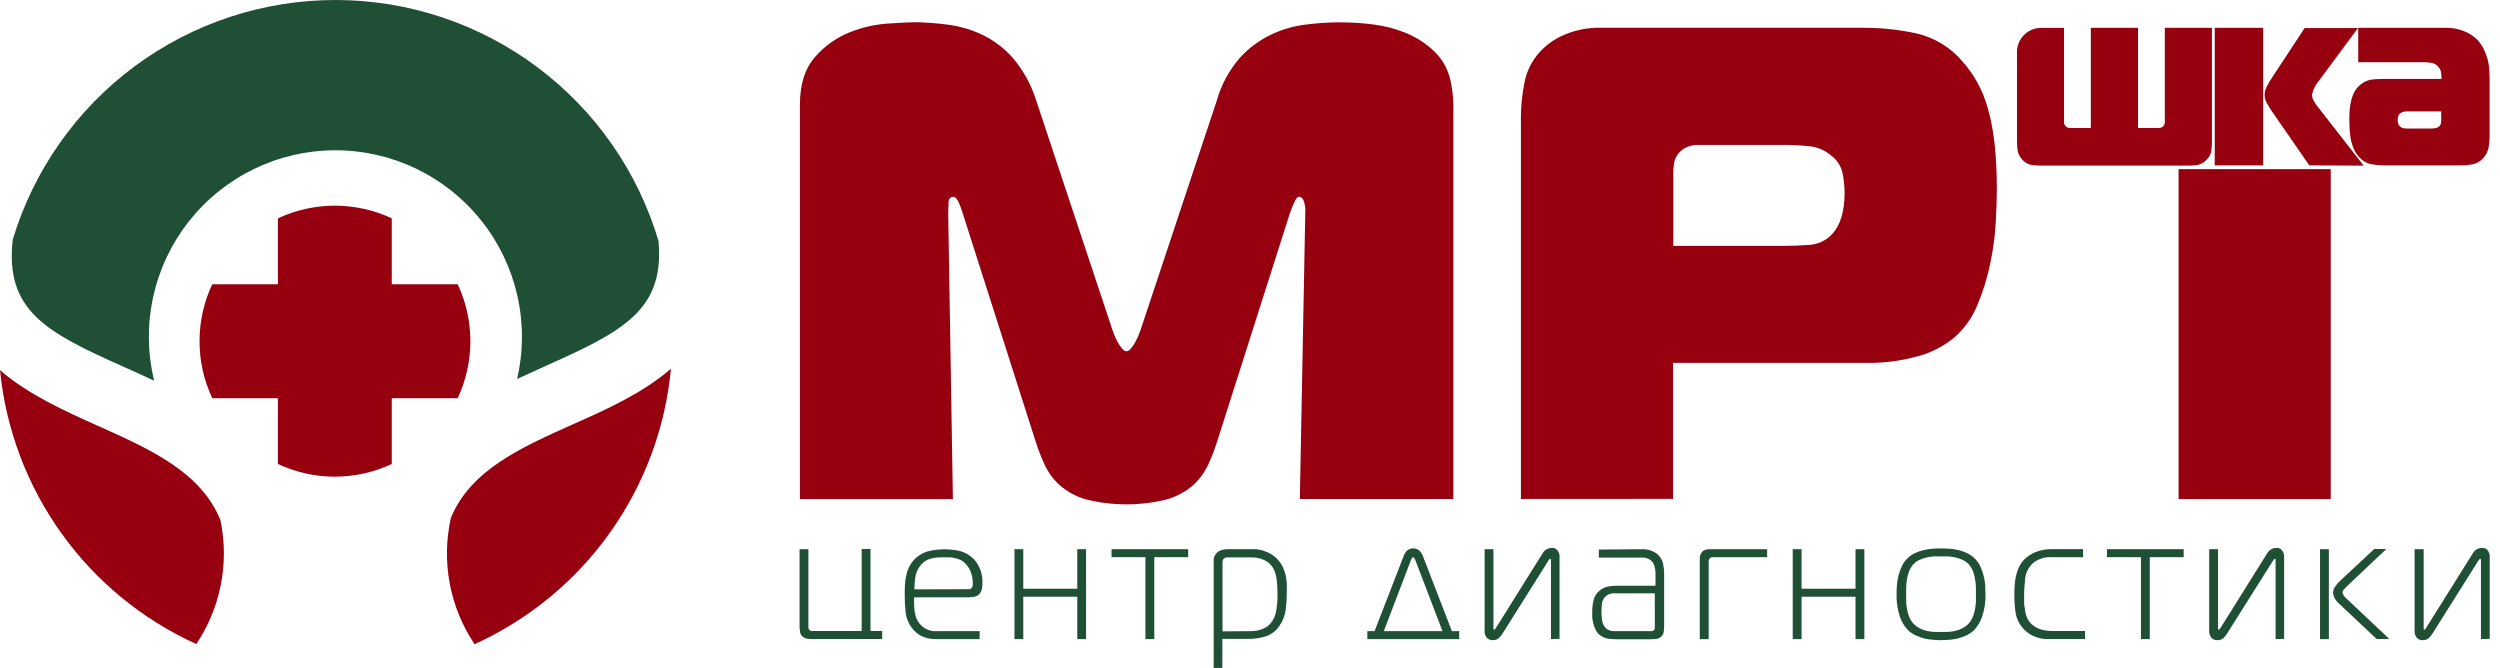 <svg width="131" height="35" viewBox="0 0 131 35" fill="none" xmlns="http://www.w3.org/2000/svg">
<path d="M122.13 8.863H114.158V26.149H122.13V8.863Z" fill="#97000F"/>
<path fill-rule="evenodd" clip-rule="evenodd" d="M28.672 19.139C28.155 19.372 27.637 19.61 27.097 19.858C27.43 18.421 27.434 16.927 27.108 15.488C26.781 14.049 26.134 12.703 25.213 11.55C24.292 10.397 23.122 9.468 21.791 8.831C20.46 8.195 19.003 7.868 17.527 7.875C16.052 7.882 14.597 8.223 13.272 8.873C11.948 9.522 10.787 10.463 9.878 11.625C8.968 12.787 8.334 14.139 8.022 15.582C7.709 17.023 7.728 18.517 8.075 19.951C7.542 19.693 7.012 19.46 6.492 19.227C2.39 17.401 0.259 16.271 0.667 12.554C1.766 8.917 4.009 5.731 7.062 3.469C10.116 1.208 13.817 -0.009 17.616 4.64677e-05C21.416 0.009 25.111 1.242 28.154 3.518C31.197 5.793 33.425 8.989 34.507 12.631C34.823 16.209 32.707 17.341 28.672 19.139Z" fill="#1F5036"/>
<path fill-rule="evenodd" clip-rule="evenodd" d="M23.626 27.137C24.66 24.633 27.278 23.459 30.048 22.222C31.758 21.462 33.669 20.611 35.159 19.32C34.867 22.42 33.761 25.387 31.954 27.922C30.147 30.457 27.702 32.469 24.867 33.756C24.222 32.794 23.779 31.712 23.566 30.574C23.353 29.436 23.373 28.267 23.626 27.137Z" fill="#97000F"/>
<path fill-rule="evenodd" clip-rule="evenodd" d="M5.116 22.308C7.897 23.552 10.522 24.731 11.552 27.256C11.783 28.368 11.791 29.515 11.574 30.629C11.356 31.744 10.919 32.804 10.287 33.748C7.464 32.468 5.028 30.468 3.223 27.95C1.417 25.431 0.306 22.482 0 19.398C1.505 20.691 3.404 21.542 5.116 22.308Z" fill="#97000F"/>
<path fill-rule="evenodd" clip-rule="evenodd" d="M14.562 14.895V11.441C15.496 11.004 16.515 10.777 17.546 10.777C18.577 10.777 19.596 11.004 20.529 11.441V14.895H23.983C24.421 15.828 24.648 16.848 24.648 17.879C24.648 18.911 24.421 19.93 23.983 20.864H20.529V24.312C19.596 24.75 18.577 24.977 17.546 24.977C16.515 24.977 15.496 24.75 14.562 24.312V20.864H11.122C10.683 19.93 10.455 18.911 10.455 17.879C10.455 16.847 10.683 15.828 11.122 14.895H14.562Z" fill="#97000F"/>
<path fill-rule="evenodd" clip-rule="evenodd" d="M63.785 23.112C63.649 23.546 63.484 23.97 63.291 24.382C63.1 24.785 62.83 25.146 62.497 25.443C62.106 25.775 61.649 26.021 61.157 26.164C59.756 26.516 58.29 26.516 56.889 26.164C56.396 26.022 55.939 25.776 55.549 25.443C55.215 25.147 54.945 24.786 54.755 24.382C54.561 23.971 54.396 23.546 54.261 23.112L50.451 11.191C50.39 10.979 50.313 10.772 50.221 10.572C50.138 10.4 50.052 10.314 49.962 10.314C49.797 10.314 49.703 10.42 49.703 10.629C49.703 10.839 49.685 11.007 49.685 11.123L49.931 26.151H41.915V5.51C41.915 4.429 42.174 3.595 42.691 3.007C43.174 2.44 43.785 1.996 44.473 1.713C45.115 1.449 45.794 1.288 46.486 1.237C47.156 1.191 47.655 1.165 47.983 1.165C48.545 1.174 49.105 1.216 49.662 1.292C50.28 1.37 50.881 1.544 51.444 1.809C52.061 2.103 52.612 2.517 53.066 3.027C53.626 3.688 54.047 4.455 54.302 5.283L58.288 17.277C58.312 17.349 58.345 17.442 58.392 17.559C58.444 17.686 58.503 17.811 58.57 17.931C58.633 18.051 58.709 18.163 58.798 18.265C58.824 18.303 58.858 18.336 58.898 18.36C58.938 18.385 58.982 18.401 59.028 18.407C59.074 18.401 59.118 18.385 59.157 18.361C59.197 18.336 59.23 18.303 59.256 18.265C59.345 18.163 59.422 18.051 59.486 17.931C59.553 17.811 59.612 17.686 59.664 17.559C59.708 17.442 59.745 17.349 59.77 17.277L63.756 5.283C63.988 4.45 64.403 3.679 64.972 3.027C65.434 2.519 65.991 2.105 66.612 1.809C67.175 1.544 67.776 1.369 68.394 1.292C68.958 1.217 69.527 1.177 70.096 1.17C71.508 1.17 72.614 1.324 73.412 1.631C74.093 1.864 74.713 2.25 75.222 2.758C75.608 3.155 75.876 3.65 75.999 4.189C76.096 4.623 76.149 5.066 76.156 5.51V26.146H68.112L68.397 11.118C68.416 10.895 68.38 10.671 68.29 10.466C68.221 10.36 68.148 10.309 68.078 10.309C68.009 10.309 67.936 10.373 67.866 10.502C67.757 10.725 67.663 10.955 67.584 11.191L63.785 23.112Z" fill="#97000F"/>
<path fill-rule="evenodd" clip-rule="evenodd" d="M79.695 26.146V6.111C79.7 5.531 79.759 4.952 79.871 4.383C79.978 3.764 80.26 3.189 80.683 2.725C81.019 2.359 81.427 2.065 81.88 1.861C82.534 1.567 83.246 1.428 83.962 1.455H97.614C98.563 1.45 99.51 1.551 100.436 1.755C101.355 1.97 102.183 2.469 102.8 3.183C103.442 3.893 103.907 4.745 104.158 5.668C104.474 6.715 104.633 8.133 104.634 9.921C104.634 10.343 104.616 10.901 104.58 11.594C104.541 12.324 104.447 13.049 104.298 13.764C104.147 14.514 103.922 15.247 103.628 15.953C103.364 16.616 102.947 17.208 102.412 17.68C101.802 18.183 101.083 18.537 100.312 18.715C99.58 18.906 98.828 19.006 98.072 19.015H87.666V26.141L79.695 26.146ZM93.375 12.885C93.869 12.885 94.353 12.867 94.823 12.831C95.283 12.799 95.712 12.591 96.021 12.249C96.445 11.778 96.657 11.06 96.657 10.097C96.655 9.753 96.62 9.411 96.551 9.075C96.472 8.708 96.263 8.381 95.962 8.157C95.639 7.878 95.239 7.705 94.816 7.663C94.364 7.615 93.91 7.592 93.455 7.593H89.058C88.795 7.577 88.533 7.632 88.297 7.751C88.137 7.843 87.999 7.969 87.894 8.12C87.802 8.258 87.74 8.414 87.716 8.578C87.694 8.731 87.682 8.885 87.682 9.039V12.885H93.375Z" fill="#97000F"/>
<path fill-rule="evenodd" clip-rule="evenodd" d="M112.032 1.458V6.708H113.1C113.147 6.707 113.194 6.7 113.24 6.688C113.296 6.668 113.345 6.632 113.38 6.584C113.414 6.537 113.434 6.48 113.436 6.421C113.436 6.359 113.436 6.3 113.436 6.245V1.458H115.904V7.386C115.906 7.559 115.898 7.732 115.878 7.903C115.846 8.074 115.762 8.231 115.638 8.353C115.506 8.511 115.323 8.616 115.12 8.651C114.956 8.669 114.791 8.678 114.626 8.679H106.973C106.79 8.679 106.607 8.665 106.427 8.638C106.242 8.6 106.076 8.5 105.956 8.353C105.84 8.227 105.76 8.071 105.726 7.903C105.701 7.732 105.688 7.559 105.69 7.386V4.225V4.21C105.69 4.168 105.69 4.124 105.69 4.08V2.753C105.683 2.419 105.808 2.095 106.039 1.853C106.27 1.611 106.587 1.47 106.921 1.46H108.155V6.245C108.155 6.3 108.155 6.359 108.155 6.421C108.154 6.48 108.175 6.538 108.212 6.584C108.246 6.633 108.295 6.669 108.351 6.688C108.397 6.7 108.444 6.707 108.491 6.708H109.559V1.458H112.032Z" fill="#97000F"/>
<path fill-rule="evenodd" clip-rule="evenodd" d="M116.052 8.666V1.458H118.589V8.666H116.052ZM121.007 8.666L119.003 5.767C118.92 5.644 118.845 5.517 118.775 5.387C118.703 5.258 118.665 5.113 118.664 4.965C118.67 4.819 118.708 4.676 118.775 4.546C118.864 4.366 118.966 4.193 119.08 4.029L120.762 1.47H123.558L121.525 4.217C121.335 4.43 121.206 4.689 121.15 4.967C121.153 5.083 121.186 5.195 121.245 5.293C121.307 5.396 121.375 5.495 121.447 5.591L123.855 8.679L121.007 8.666Z" fill="#97000F"/>
<path fill-rule="evenodd" clip-rule="evenodd" d="M128.113 1.457C128.474 1.446 128.834 1.513 129.168 1.654C129.405 1.757 129.623 1.902 129.809 2.081C129.945 2.225 130.058 2.389 130.146 2.567C130.228 2.733 130.295 2.906 130.345 3.084C130.391 3.259 130.422 3.437 130.438 3.617C130.438 3.793 130.456 3.953 130.456 4.098V7.127C130.455 7.326 130.438 7.524 130.404 7.719C130.366 7.931 130.267 8.128 130.12 8.286C129.976 8.453 129.78 8.567 129.564 8.609C129.362 8.646 129.158 8.665 128.953 8.666H124.931C124.711 8.665 124.491 8.646 124.274 8.609C124.039 8.567 123.824 8.45 123.661 8.275C123.531 8.146 123.426 7.993 123.351 7.825C123.273 7.654 123.216 7.473 123.183 7.287C123.147 7.106 123.126 6.921 123.118 6.736C123.118 6.555 123.105 6.392 123.105 6.248C123.105 6.103 123.105 5.935 123.123 5.764C123.136 5.597 123.163 5.432 123.203 5.27C123.239 5.108 123.298 4.952 123.377 4.807C123.457 4.658 123.567 4.528 123.7 4.424C123.873 4.284 124.082 4.194 124.303 4.165C124.511 4.144 124.721 4.135 124.931 4.137H127.932V4.028C127.931 3.953 127.925 3.878 127.913 3.803C127.899 3.709 127.861 3.62 127.802 3.545C127.762 3.482 127.708 3.428 127.646 3.386C127.584 3.344 127.514 3.315 127.44 3.301C127.304 3.274 127.165 3.261 127.026 3.26H123.571V1.457H128.113ZM126.118 5.836C126.06 5.837 126.002 5.844 125.945 5.857C125.87 5.873 125.801 5.909 125.743 5.96C125.702 6.004 125.673 6.057 125.661 6.116C125.648 6.176 125.642 6.238 125.642 6.299C125.642 6.354 125.648 6.409 125.661 6.462C125.675 6.518 125.704 6.57 125.743 6.612C125.788 6.658 125.845 6.691 125.906 6.708C125.967 6.725 126.03 6.734 126.093 6.734H127.414C127.484 6.733 127.553 6.726 127.621 6.713C127.683 6.703 127.741 6.677 127.789 6.638C127.846 6.601 127.886 6.542 127.901 6.475C127.913 6.413 127.919 6.35 127.919 6.286V5.836H126.118Z" fill="#97000F"/>
<path fill-rule="evenodd" clip-rule="evenodd" d="M42.585 33.489C42.499 33.489 42.412 33.483 42.327 33.471C42.231 33.464 42.141 33.427 42.068 33.365C42.027 33.334 41.993 33.295 41.968 33.251C41.943 33.206 41.927 33.157 41.92 33.107C41.908 33.031 41.9 32.955 41.897 32.879V28.777H42.36V32.752C42.357 32.795 42.357 32.839 42.36 32.882C42.36 32.929 42.379 32.974 42.411 33.008C42.444 33.042 42.489 33.061 42.536 33.063H42.678H45.151V28.769H45.614V33.063H46.227V33.482L42.585 33.489Z" fill="#1F5036"/>
<path fill-rule="evenodd" clip-rule="evenodd" d="M49.034 33.489C48.932 33.489 48.831 33.481 48.731 33.466C48.619 33.451 48.51 33.423 48.405 33.383C48.159 33.288 47.945 33.123 47.789 32.91C47.608 32.681 47.494 32.406 47.458 32.116C47.423 31.796 47.406 31.473 47.407 31.151C47.407 30.985 47.407 30.812 47.419 30.634C47.428 30.459 47.453 30.286 47.495 30.116C47.536 29.944 47.601 29.778 47.686 29.622C47.775 29.46 47.894 29.317 48.038 29.201C48.243 29.025 48.491 28.907 48.757 28.857C49.006 28.809 49.259 28.784 49.512 28.782C49.707 28.784 49.901 28.8 50.094 28.831C50.312 28.863 50.522 28.937 50.712 29.048C50.761 29.079 50.826 29.126 50.909 29.19C51.008 29.269 51.096 29.363 51.167 29.467C51.385 29.783 51.494 30.16 51.478 30.543C51.478 30.577 51.478 30.621 51.478 30.675C51.475 30.731 51.467 30.786 51.455 30.841C51.443 30.899 51.423 30.955 51.398 31.009C51.371 31.065 51.333 31.115 51.286 31.156C51.215 31.222 51.124 31.264 51.028 31.275C50.947 31.289 50.864 31.297 50.782 31.299H47.903C47.895 31.461 47.895 31.625 47.903 31.787C47.909 31.946 47.932 32.104 47.973 32.258C47.999 32.36 48.041 32.458 48.095 32.548C48.151 32.645 48.223 32.732 48.307 32.806C48.398 32.888 48.502 32.952 48.614 32.998C48.744 33.051 48.883 33.077 49.023 33.073H51.333V33.492L49.034 33.489ZM50.774 30.874C50.818 30.878 50.862 30.864 50.896 30.835C50.922 30.809 50.941 30.777 50.953 30.742C50.964 30.711 50.971 30.678 50.971 30.644V30.564C50.976 30.365 50.943 30.168 50.873 29.982C50.82 29.845 50.745 29.717 50.65 29.604C50.579 29.512 50.492 29.434 50.392 29.374C50.295 29.32 50.191 29.279 50.084 29.253C49.979 29.226 49.871 29.21 49.763 29.203C49.657 29.203 49.551 29.203 49.442 29.203C49.334 29.203 49.207 29.203 49.088 29.216C48.969 29.225 48.851 29.247 48.736 29.281C48.619 29.318 48.51 29.376 48.413 29.452C48.301 29.54 48.208 29.649 48.136 29.772C48.042 29.924 47.982 30.093 47.958 30.269C47.932 30.472 47.917 30.677 47.914 30.882L50.774 30.874Z" fill="#1F5036"/>
<path fill-rule="evenodd" clip-rule="evenodd" d="M56.449 33.49V31.268H53.62V33.49H53.159V28.777H53.62V30.849H56.449V28.777H56.91V33.49H56.449Z" fill="#1F5036"/>
<path fill-rule="evenodd" clip-rule="evenodd" d="M60.021 33.49V29.196H58.244V28.777H62.261V29.196H60.484V33.49H60.021Z" fill="#1F5036"/>
<path fill-rule="evenodd" clip-rule="evenodd" d="M64.059 35H63.596V29.364C63.59 29.26 63.62 29.156 63.681 29.072C63.721 29.016 63.767 28.965 63.818 28.919C63.9 28.856 63.996 28.815 64.098 28.8C64.179 28.786 64.261 28.778 64.343 28.777H65.536C65.611 28.777 65.707 28.777 65.818 28.777C65.941 28.789 66.062 28.813 66.18 28.849C66.313 28.891 66.442 28.945 66.565 29.012C66.704 29.091 66.831 29.191 66.94 29.307C67.054 29.426 67.148 29.562 67.22 29.711C67.286 29.853 67.337 30.002 67.37 30.155C67.402 30.305 67.422 30.458 67.429 30.611C67.429 30.761 67.429 30.908 67.429 31.05C67.43 31.349 67.411 31.647 67.372 31.943C67.332 32.241 67.224 32.526 67.057 32.776C66.892 33.032 66.649 33.228 66.364 33.334C66.048 33.436 65.717 33.484 65.386 33.477H64.051V34.987L64.059 35ZM65.58 33.071C65.792 33.071 66.003 33.028 66.198 32.944C66.393 32.859 66.558 32.717 66.671 32.538C66.785 32.355 66.859 32.151 66.886 31.938C66.925 31.669 66.943 31.397 66.94 31.125C66.945 30.866 66.929 30.607 66.894 30.349C66.874 30.189 66.832 30.031 66.77 29.881C66.672 29.656 66.498 29.473 66.278 29.364C66.077 29.264 65.856 29.211 65.632 29.209H64.271C64.245 29.209 64.219 29.216 64.196 29.23L64.129 29.271C64.103 29.294 64.083 29.323 64.072 29.356C64.064 29.383 64.059 29.411 64.059 29.439V33.084L65.58 33.071Z" fill="#1F5036"/>
<path fill-rule="evenodd" clip-rule="evenodd" d="M73.546 29.134C73.583 29.039 73.637 28.951 73.704 28.875C73.797 28.784 73.922 28.733 74.052 28.733C74.182 28.733 74.307 28.784 74.4 28.875C74.467 28.951 74.521 29.039 74.558 29.134L76.079 33.071H76.462V33.49H71.648V33.071H72.028L73.552 29.134H73.546ZM72.512 33.071H75.587L74.154 29.328C74.141 29.299 74.126 29.272 74.11 29.245C74.106 29.232 74.098 29.22 74.087 29.211C74.076 29.203 74.062 29.197 74.048 29.196C74.025 29.196 74.004 29.211 73.986 29.245L73.942 29.328L72.512 33.071Z" fill="#1F5036"/>
<path fill-rule="evenodd" clip-rule="evenodd" d="M81.27 33.489V29.32C81.27 29.297 81.257 29.284 81.226 29.284C81.214 29.287 81.203 29.293 81.195 29.302C81.169 29.328 81.147 29.358 81.128 29.39L78.73 33.205C78.669 33.302 78.593 33.389 78.505 33.464C78.422 33.52 78.323 33.548 78.223 33.544C78.164 33.547 78.104 33.537 78.049 33.515C77.994 33.492 77.945 33.458 77.905 33.414C77.826 33.311 77.787 33.184 77.794 33.055V28.777H78.257V32.876C78.257 32.9 78.257 32.923 78.257 32.951C78.257 32.957 78.258 32.963 78.261 32.969C78.264 32.974 78.267 32.979 78.272 32.983C78.277 32.987 78.282 32.989 78.288 32.991C78.294 32.993 78.3 32.993 78.306 32.993C78.329 32.993 78.36 32.954 78.404 32.876L80.83 28.997C80.878 28.909 80.949 28.836 81.035 28.786C81.121 28.736 81.219 28.71 81.319 28.712C81.401 28.706 81.483 28.729 81.549 28.777C81.602 28.819 81.644 28.873 81.671 28.934C81.695 28.99 81.712 29.05 81.72 29.11C81.72 29.17 81.72 29.219 81.72 29.253V33.476L81.27 33.489Z" fill="#1F5036"/>
<path fill-rule="evenodd" clip-rule="evenodd" d="M86.089 28.777C86.247 28.777 86.405 28.808 86.552 28.867C86.689 28.918 86.814 29 86.916 29.105C87.038 29.236 87.12 29.398 87.152 29.573C87.183 29.729 87.2 29.888 87.201 30.047V32.866C87.199 32.947 87.192 33.027 87.178 33.107C87.165 33.207 87.116 33.299 87.041 33.365C86.969 33.43 86.878 33.47 86.782 33.479C86.69 33.491 86.598 33.497 86.505 33.497H84.695C84.55 33.497 84.406 33.486 84.263 33.466C84.108 33.444 83.963 33.38 83.841 33.283C83.74 33.208 83.66 33.109 83.608 32.995C83.555 32.883 83.514 32.767 83.484 32.646C83.456 32.536 83.438 32.424 83.432 32.31C83.432 32.202 83.432 32.111 83.432 32.051C83.434 31.852 83.456 31.654 83.5 31.459C83.545 31.255 83.659 31.072 83.823 30.942C83.949 30.837 84.099 30.765 84.26 30.735C84.407 30.707 84.556 30.693 84.705 30.691H86.748V29.99C86.745 29.894 86.73 29.798 86.704 29.705C86.683 29.604 86.636 29.509 86.57 29.429C86.516 29.364 86.448 29.313 86.371 29.279C86.278 29.236 86.176 29.215 86.073 29.217H83.779V28.797L86.089 28.777ZM84.581 31.089C84.465 31.084 84.35 31.112 84.25 31.169C84.18 31.209 84.118 31.259 84.066 31.319C84.002 31.408 83.961 31.511 83.947 31.619C83.925 31.762 83.914 31.905 83.916 32.049C83.916 32.196 83.927 32.343 83.947 32.489C83.963 32.627 84.016 32.757 84.102 32.866C84.154 32.929 84.219 32.98 84.294 33.014C84.375 33.051 84.463 33.071 84.552 33.071H86.453C86.488 33.073 86.522 33.073 86.557 33.071C86.596 33.069 86.633 33.052 86.66 33.024C86.682 33.001 86.7 32.973 86.712 32.944C86.715 32.917 86.715 32.89 86.712 32.864V31.089H84.581Z" fill="#1F5036"/>
<path fill-rule="evenodd" clip-rule="evenodd" d="M89.068 33.49V29.452C89.068 29.382 89.068 29.305 89.068 29.222C89.07 29.143 89.092 29.066 89.133 28.999C89.176 28.914 89.251 28.849 89.343 28.818C89.426 28.79 89.513 28.776 89.601 28.777H92.599V29.196H89.777C89.742 29.192 89.706 29.196 89.672 29.208C89.638 29.22 89.608 29.24 89.583 29.266C89.553 29.306 89.536 29.355 89.534 29.405C89.534 29.46 89.534 29.504 89.534 29.532V33.49H89.068Z" fill="#1F5036"/>
<path fill-rule="evenodd" clip-rule="evenodd" d="M97.229 33.49V31.268H94.402V33.49H93.939V28.777H94.402V30.849H97.229V28.777H97.692V33.49H97.229Z" fill="#1F5036"/>
<path fill-rule="evenodd" clip-rule="evenodd" d="M99.399 30.665C99.411 30.497 99.438 30.331 99.479 30.168C99.522 29.998 99.581 29.831 99.655 29.672C99.731 29.509 99.838 29.363 99.968 29.24C100.08 29.132 100.209 29.044 100.351 28.981C100.492 28.915 100.639 28.863 100.791 28.826C100.943 28.79 101.098 28.766 101.254 28.754C101.409 28.743 101.561 28.738 101.711 28.738C101.861 28.738 102.014 28.743 102.169 28.754C102.324 28.766 102.478 28.79 102.63 28.826C102.781 28.862 102.927 28.914 103.067 28.981C103.208 29.047 103.338 29.134 103.452 29.24C103.583 29.363 103.689 29.509 103.765 29.672C103.841 29.831 103.9 29.997 103.941 30.168C103.983 30.331 104.011 30.497 104.024 30.665C104.024 30.831 104.039 30.975 104.039 31.107C104.055 31.522 103.993 31.936 103.858 32.328C103.77 32.58 103.632 32.811 103.452 33.008C103.327 33.13 103.182 33.23 103.023 33.303C102.87 33.372 102.71 33.426 102.547 33.464C102.396 33.498 102.243 33.52 102.089 33.528C101.944 33.528 101.818 33.544 101.711 33.544C101.605 33.544 101.479 33.544 101.334 33.528C101.179 33.52 101.025 33.498 100.873 33.464C100.711 33.426 100.552 33.372 100.4 33.303C100.24 33.231 100.094 33.131 99.968 33.008C99.785 32.814 99.645 32.582 99.559 32.328C99.427 31.935 99.366 31.522 99.381 31.107C99.381 30.975 99.381 30.831 99.399 30.665ZM99.883 31.488C99.885 31.624 99.899 31.76 99.924 31.894C99.948 32.035 99.985 32.173 100.035 32.307C100.087 32.442 100.163 32.566 100.26 32.672C100.352 32.769 100.459 32.851 100.576 32.915C100.693 32.977 100.817 33.024 100.946 33.055C101.074 33.084 101.205 33.103 101.336 33.112C101.468 33.112 101.595 33.112 101.711 33.112C101.828 33.112 101.952 33.112 102.084 33.112C102.215 33.103 102.346 33.084 102.475 33.055C102.603 33.024 102.728 32.977 102.844 32.915C102.962 32.852 103.069 32.77 103.16 32.672C103.254 32.564 103.33 32.441 103.382 32.307C103.434 32.174 103.472 32.035 103.496 31.894C103.521 31.76 103.535 31.624 103.538 31.488C103.538 31.358 103.538 31.247 103.538 31.151C103.538 31.056 103.538 30.931 103.538 30.792C103.535 30.649 103.521 30.506 103.496 30.365C103.473 30.221 103.437 30.08 103.388 29.943C103.338 29.81 103.264 29.686 103.17 29.579C103.082 29.479 102.974 29.398 102.852 29.343C102.731 29.286 102.603 29.243 102.472 29.214C102.341 29.184 102.208 29.164 102.074 29.154C101.944 29.154 101.815 29.154 101.711 29.154C101.608 29.154 101.476 29.154 101.347 29.154C101.214 29.164 101.081 29.184 100.951 29.214C100.819 29.242 100.69 29.286 100.568 29.343C100.447 29.398 100.339 29.478 100.253 29.579C100.158 29.685 100.084 29.809 100.035 29.943C99.984 30.08 99.947 30.221 99.924 30.365C99.899 30.506 99.885 30.649 99.883 30.792C99.883 30.931 99.883 31.05 99.883 31.151C99.883 31.252 99.88 31.358 99.883 31.488Z" fill="#1F5036"/>
<path fill-rule="evenodd" clip-rule="evenodd" d="M107.363 33.489C107.072 33.498 106.784 33.439 106.52 33.316C106.313 33.214 106.129 33.07 105.979 32.894C105.793 32.679 105.67 32.417 105.622 32.136C105.573 31.825 105.55 31.51 105.553 31.195C105.553 31.035 105.553 30.869 105.566 30.701C105.574 30.532 105.596 30.364 105.633 30.199C105.667 30.034 105.72 29.874 105.791 29.721C105.864 29.565 105.963 29.423 106.085 29.302C106.247 29.148 106.436 29.024 106.642 28.937C106.93 28.82 107.241 28.765 107.552 28.776H109.153V29.196H107.511C107.186 29.176 106.864 29.267 106.598 29.454C106.373 29.627 106.214 29.872 106.148 30.147C106.127 30.232 106.114 30.319 106.109 30.406C106.109 30.507 106.091 30.61 106.083 30.716C106.075 30.823 106.067 30.926 106.065 31.024C106.062 31.123 106.065 31.203 106.065 31.26C106.065 31.317 106.065 31.425 106.065 31.518C106.065 31.611 106.065 31.723 106.091 31.826C106.101 31.926 106.118 32.025 106.14 32.124C106.156 32.206 106.181 32.287 106.215 32.364C106.278 32.507 106.373 32.635 106.492 32.737C106.598 32.829 106.72 32.901 106.851 32.951C106.977 32.998 107.108 33.029 107.242 33.044C107.362 33.058 107.483 33.065 107.604 33.065H109.257V33.484L107.363 33.489Z" fill="#1F5036"/>
<path fill-rule="evenodd" clip-rule="evenodd" d="M112.185 33.49V29.196H110.405V28.777H114.425V29.196H112.648V33.49H112.185Z" fill="#1F5036"/>
<path fill-rule="evenodd" clip-rule="evenodd" d="M119.241 33.489V29.32C119.241 29.297 119.225 29.284 119.197 29.284C119.184 29.286 119.172 29.292 119.163 29.302C119.139 29.329 119.117 29.358 119.098 29.39L116.696 33.205C116.637 33.303 116.563 33.39 116.476 33.464C116.392 33.519 116.292 33.547 116.191 33.544C116.132 33.547 116.073 33.537 116.018 33.515C115.963 33.492 115.913 33.458 115.873 33.414C115.795 33.311 115.755 33.184 115.762 33.055V28.777H116.225V32.876C116.225 32.9 116.225 32.923 116.225 32.951C116.225 32.957 116.227 32.963 116.229 32.969C116.232 32.974 116.236 32.979 116.24 32.983C116.245 32.987 116.25 32.989 116.256 32.991C116.262 32.993 116.268 32.993 116.274 32.993C116.297 32.993 116.331 32.954 116.372 32.876L118.798 28.997C118.846 28.909 118.917 28.836 119.003 28.786C119.089 28.736 119.188 28.71 119.287 28.712C119.369 28.706 119.451 28.729 119.517 28.777C119.57 28.819 119.612 28.873 119.639 28.934C119.665 28.99 119.682 29.049 119.688 29.11C119.688 29.17 119.688 29.219 119.688 29.253V33.476L119.241 33.489Z" fill="#1F5036"/>
<path fill-rule="evenodd" clip-rule="evenodd" d="M121.569 33.489V28.777H122.032V33.489H121.569ZM124.541 33.489L122.557 31.622C122.458 31.535 122.376 31.429 122.316 31.311C122.278 31.231 122.257 31.142 122.254 31.053C122.257 30.929 122.301 30.81 122.378 30.714C122.449 30.614 122.53 30.522 122.619 30.437L124.414 28.766H125.045L122.947 30.75C122.916 30.779 122.877 30.823 122.826 30.88C122.78 30.926 122.753 30.988 122.751 31.053C122.755 31.102 122.771 31.149 122.8 31.19C122.827 31.233 122.859 31.273 122.896 31.309L125.198 33.479L124.541 33.489Z" fill="#1F5036"/>
<path fill-rule="evenodd" clip-rule="evenodd" d="M130.001 33.489V29.32C130.001 29.297 129.988 29.284 129.957 29.284C129.945 29.287 129.934 29.293 129.926 29.302C129.9 29.328 129.877 29.358 129.859 29.39L127.458 33.205C127.399 33.303 127.324 33.391 127.236 33.464C127.152 33.52 127.052 33.548 126.951 33.544C126.892 33.547 126.833 33.537 126.779 33.515C126.724 33.492 126.675 33.458 126.636 33.414C126.557 33.311 126.518 33.184 126.524 33.055V28.777H127V32.876C127 32.9 127 32.923 127 32.951C127.001 32.957 127.002 32.963 127.005 32.969C127.008 32.974 127.011 32.979 127.016 32.983C127.021 32.987 127.026 32.989 127.032 32.991C127.038 32.993 127.044 32.993 127.05 32.993C127.073 32.993 127.104 32.954 127.145 32.876L129.574 28.997C129.622 28.909 129.693 28.836 129.779 28.786C129.865 28.736 129.963 28.71 130.063 28.712C130.145 28.706 130.226 28.729 130.293 28.777C130.345 28.819 130.387 28.873 130.415 28.934C130.44 28.99 130.455 29.049 130.461 29.11C130.464 29.158 130.464 29.205 130.461 29.253V33.476L130.001 33.489Z" fill="#1F5036"/>
</svg>
